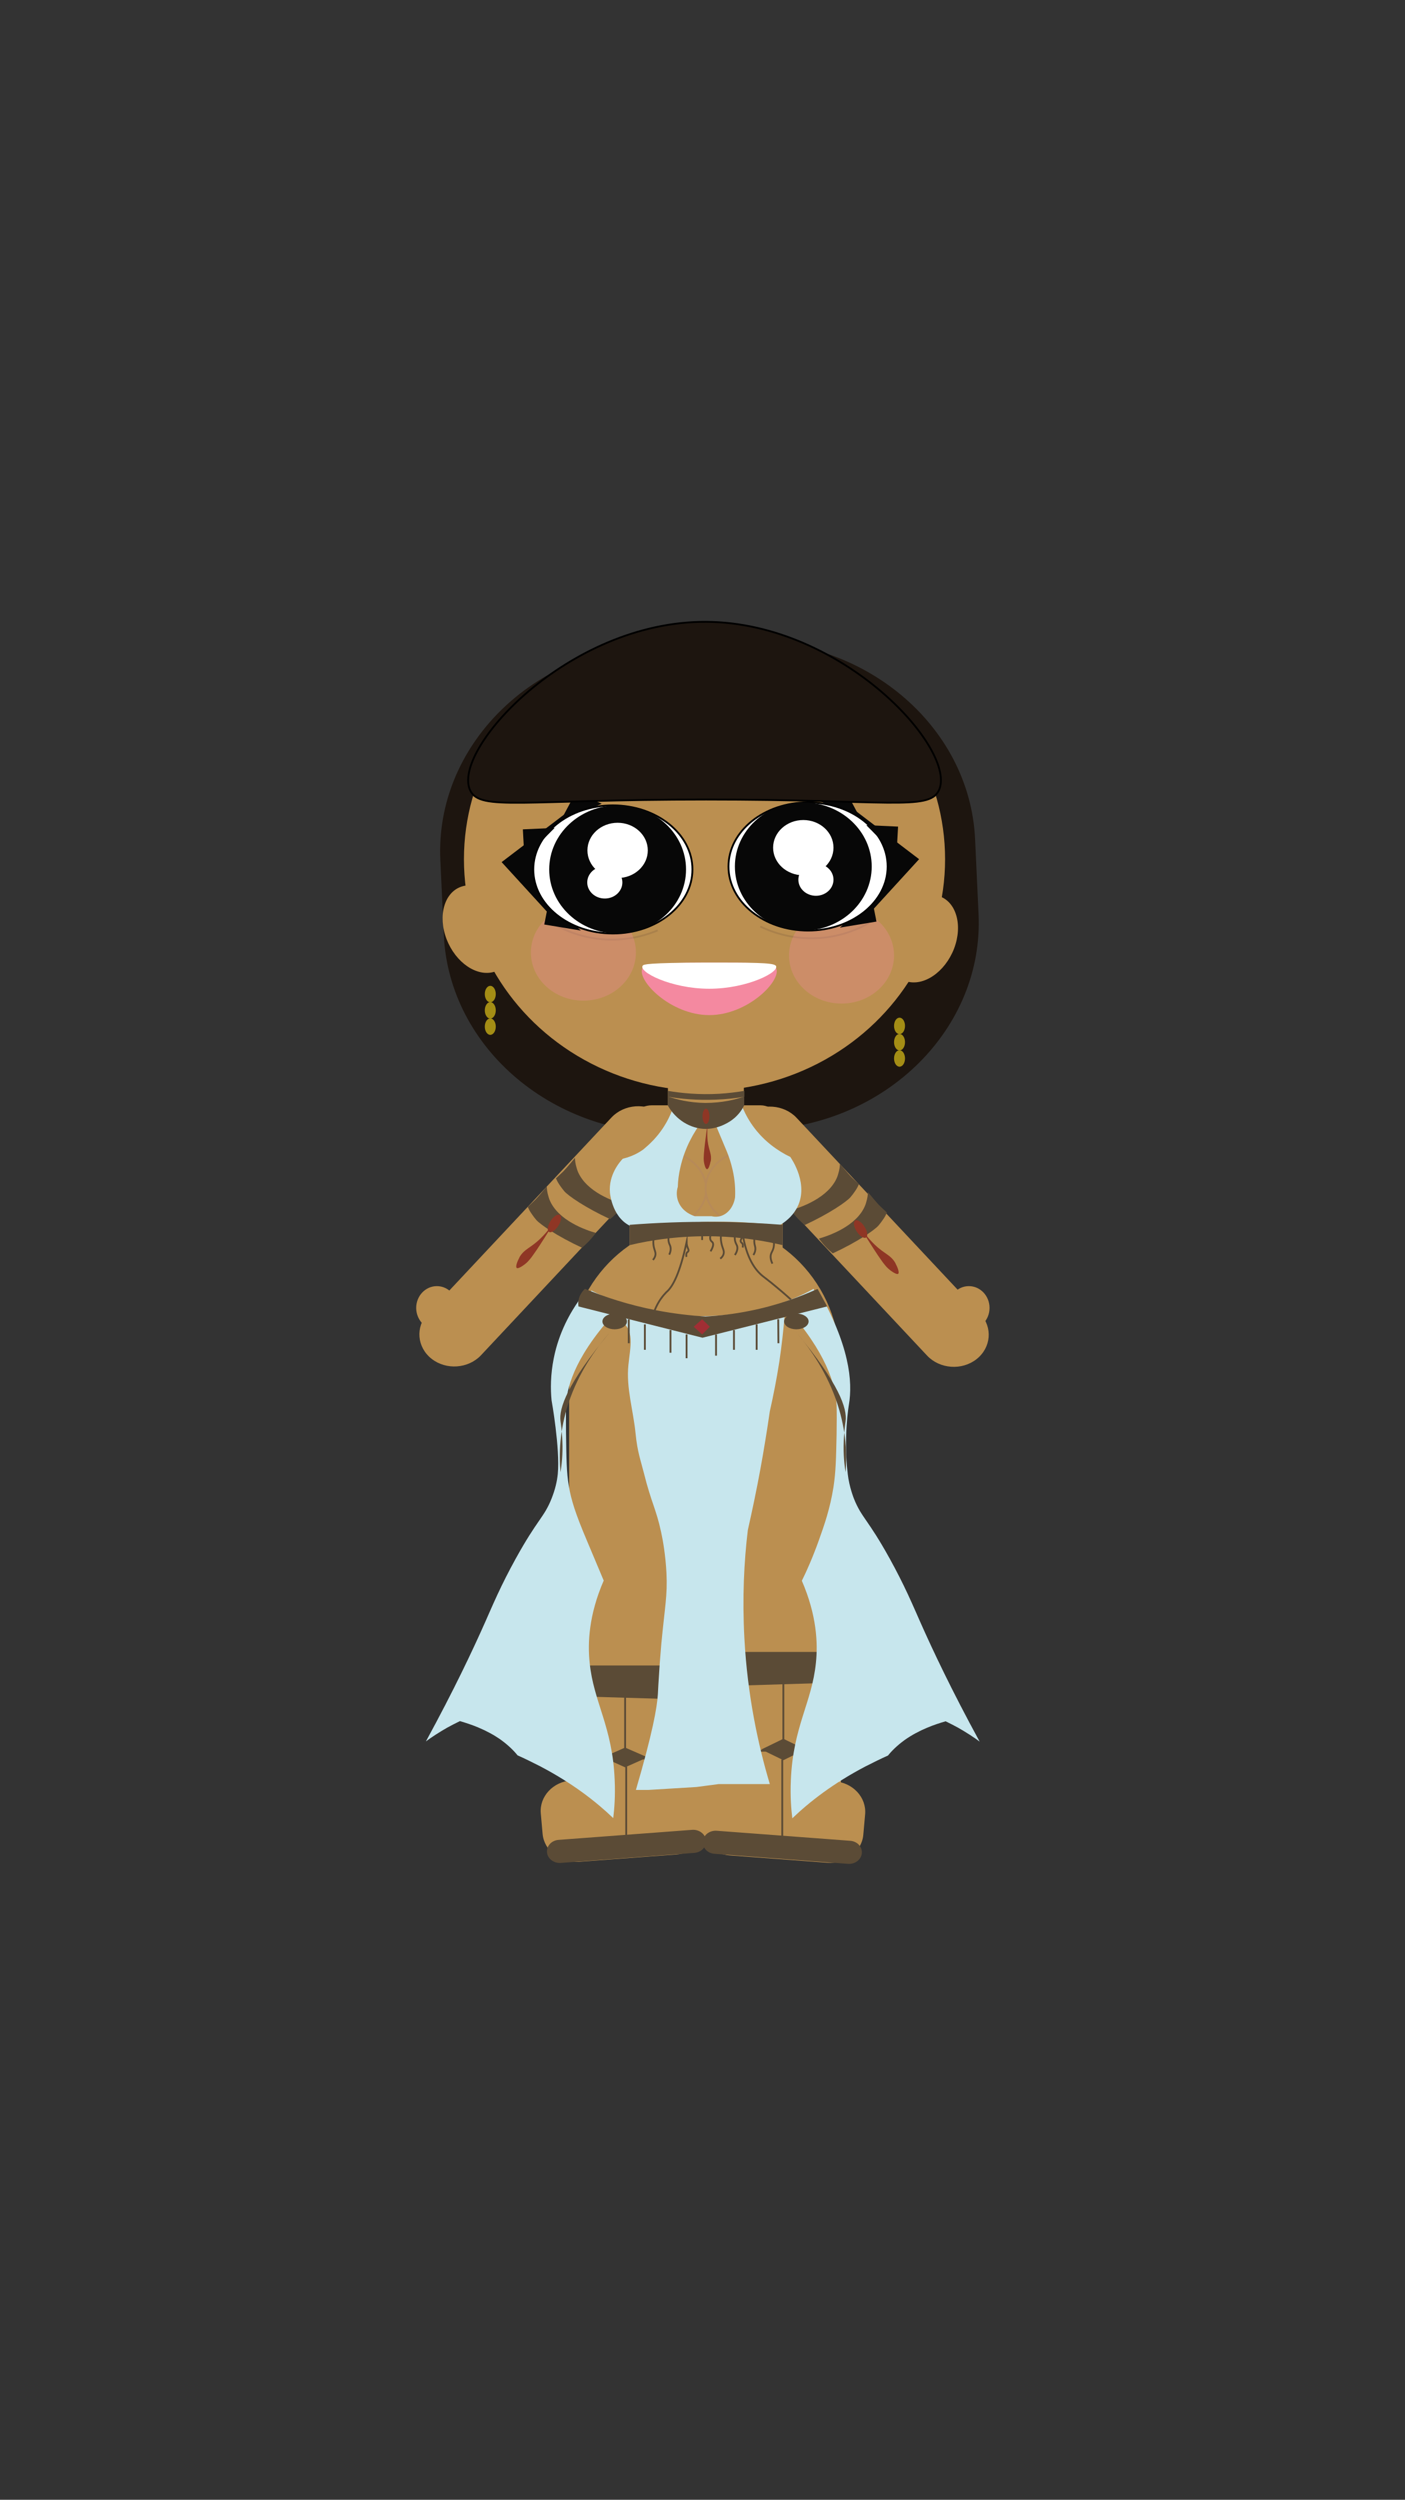 <?xml version="1.0" encoding="UTF-8"?>
<svg id="Capa_1" data-name="Capa 1" xmlns="http://www.w3.org/2000/svg" version="1.1" viewBox="0 0 768 1366">
  <rect x="0" y="0" width="768" height="1366" fill="#333333" stroke="none"/>
  <defs>
    <style>
      .cls-1 {
        fill: #c7e6ed;
      }

      .cls-1, .cls-2, .cls-3, .cls-4, .cls-5, .cls-6, .cls-7, .cls-8, .cls-9, .cls-10, .cls-11, .cls-12, .cls-13 {
        stroke-width: 0px;
      }

      .cls-2 {
        fill: #8f3625;
      }

      .cls-14, .cls-15, .cls-16, .cls-17, .cls-18, .cls-19, .cls-20 {
        stroke-miterlimit: 10;
      }

      .cls-14, .cls-16 {
        stroke: #5b4b36;
      }

      .cls-14, .cls-6, .cls-20 {
        fill: none;
      }

      .cls-15, .cls-18 {
        stroke: #000;
      }

      .cls-15, .cls-12 {
        fill: #fff;
      }

      .cls-3 {
        fill: #1c1c1c;
      }

      .cls-4 {
        opacity: .3;
      }

      .cls-4, .cls-13 {
        fill: #f489a0;
      }

      .cls-5 {
        fill: #a12e34;
      }

      .cls-16, .cls-8 {
        fill: #5b4b36;
      }

      .cls-17 {
        stroke: #b78a58;
      }

      .cls-17, .cls-9, .cls-19 {
        fill: #bb8f50;
      }

      .cls-7 {
        fill: #a48d15;
      }

      .cls-10 {
        fill: #070707;
      }

      .cls-18, .cls-11 {
        fill: #1d150f;
      }

      .cls-19 {
        stroke: #d1a162;
      }

      .cls-20 {
        stroke: #aa814b;
      }
    </style>
  </defs>
  <rect class="cls-19" x="384.2" y="744.1" width="74.9" height="245.1" rx="12" ry="12"/>
  <rect class="cls-9" x="311.1" y="744.1" width="74.9" height="245.1" rx="12" ry="12"/>
  <path class="cls-11" d="M416.5,617.4l-44.9,1.8c-68,2.7-126.1-46-129-108.2l-1.9-41c-2.9-62.2,50.3-115.3,118.4-117.9l44.9-1.8c68-2.7,126.1,46,129,108.2l1.9,41c2.9,62.2-50.3,115.3-118.4,117.9Z"/>
  <g>
    <ellipse class="cls-7" cx="268" cy="543.2" rx="3" ry="4.5"/>
    <ellipse class="cls-7" cx="268" cy="552.1" rx="3" ry="4.5"/>
    <ellipse class="cls-7" cx="268" cy="561" rx="3" ry="4.5"/>
  </g>
  <rect class="cls-9" x="344.2" y="604" width="83.6" height="124.2" rx="12" ry="12"/>
  <ellipse class="cls-9" cx="385.1" cy="744.1" rx="74" ry="76.4"/>
  <path class="cls-9" d="M235.9,742.5h0c-8-6.3-8.9-17.4-2.1-24.7l100.5-107.2c6.9-7.3,19-8.2,27-1.9h0c8,6.3,8.9,17.4,2.1,24.7l-100.5,107.2c-6.9,7.3-19,8.2-27,1.9Z"/>
  <path class="cls-9" d="M533.8,742.7h0c8-6.3,8.9-17.4,2.1-24.7l-100.5-107.2c-6.9-7.3-19-8.2-27-1.9h0c-8,6.3-8.9,17.4-2.1,24.7l100.5,107.2c6.9,7.3,19,8.2,27,1.9Z"/>
  <ellipse class="cls-9" cx="385.1" cy="469.5" rx="131.5" ry="126.6"/>
  <ellipse class="cls-9" cx="529.6" cy="714.7" rx="11.3" ry="11.9"/>
  <ellipse class="cls-9" cx="238.8" cy="714.7" rx="11.3" ry="11.9"/>
  <rect class="cls-9" x="365.1" y="578.6" width="41.5" height="62.1" rx="11.9" ry="11.9"/>
  <path class="cls-9" d="M369.5,1013.4l-53.2,4c-10,.7-18.9-6.1-19.7-15.3l-1-11.2c-.8-9.2,6.7-17.3,16.7-18l53.2-4c10-.7,18.9,6.1,19.7,15.3l1,11.2c.8,9.2-6.7,17.3-16.7,18Z"/>
  <path class="cls-9" d="M399,1013.9l53.2,4c10,.7,18.9-6.1,19.7-15.3l1-11.2c.8-9.2-6.7-17.3-16.7-18l-53.2-4c-10-.7-18.9,6.1-19.7,15.3l-1,11.2c-.8,9.2,6.7,17.3,16.7,18Z"/>
  <path class="cls-9" d="M278.7,502.2c4.9,12.9,1.2,25.8-8.4,28.8s-21.2-4.9-26.2-17.8c-4.9-12.9-1.2-25.8,8.4-28.8,9.5-3,21.2,4.9,26.2,17.8Z"/>
  <path class="cls-9" d="M486.9,507.4c-4.9,12.9-1.2,25.8,8.4,28.8,9.5,3,21.2-4.9,26.2-17.8,4.9-12.9,1.2-25.8-8.4-28.8-9.5-3-21.2,4.9-26.2,17.8Z"/>
  <line class="cls-6" x1="417.3" y1="514.9" x2="417.3" y2="513.3"/>
  <line class="cls-6" x1="476.5" y1="513.3" x2="476.5" y2="511.7"/>
  <path class="cls-20" d="M415.6,506.3c4.8,2.3,16.5,7.3,32.1,6.3,13.1-.9,22.6-5.5,27.2-8.2"/>
  <path class="cls-20" d="M300.4,503.5c4.4,2.9,15.4,9.1,31,9.9,13.1.6,23.2-2.9,28.1-5"/>
  <path class="cls-3" d="M485.1,438.2c-4.6-2.2-13-5.5-24.2-6.1-11-.6-19.7,1.8-24.4,3.4-1,0-1.7-.8-1.6-1.7,0-.9.9-1.5,1.8-1.5,4.8-1.7,13.4-4,24.2-3.4,11.3.6,19.9,3.9,24.4,6.1,1,0,1.7.8,1.6,1.7,0,.9-.9,1.5-1.8,1.5Z"/>
  <path class="cls-13" d="M424.3,529.2c2.9,6.6-15.4,25.5-36.6,25.5-21.2,0-39.5-18.9-36.6-25.5.6-1.2,2.3-3.1,34.8-3.2,24.6,0,36.9,0,38.3,3.2Z"/>
  <path class="cls-3" d="M296.7,434.7c4.6-2.2,13-5.5,24.2-6.1,11-.6,19.7,1.8,24.4,3.4,1,0,1.7-.8,1.6-1.7,0-.9-.9-1.5-1.8-1.5-4.8-1.7-13.4-4-24.2-3.4-11.3.6-19.9,3.9-24.4,6.1-1,0-1.7.8-1.6,1.7,0,.9.9,1.5,1.8,1.5Z"/>
  <path class="cls-12" d="M424,527.6c2.9,3.3-15.3,12.7-36.3,12.7-21,0-39.2-9.4-36.3-12.7.5-.6,2.3-1.5,34.5-1.6,24.4,0,36.6,0,38,1.6Z"/>
  <ellipse class="cls-4" cx="460" cy="522.1" rx="28.7" ry="26.3"/>
  <g>
    <path class="cls-10" d="M459.1,506.9c2.6-2.4,5.2-4.7,7.8-7.1,3.4-2.1,6.8-4.2,10.2-6.3l2,10.1-20,3.3Z"/>
    <path class="cls-10" d="M468.7,444.1c-3.6-.7-7.3-1.5-10.9-2.2-3.4-1.4-6.7-2.9-10.1-4.3l14.1-6.3,6.9,12.9Z"/>
    <path class="cls-10" d="M470.4,504.7c-2.6-11.9-5.2-23.9-7.9-35.8-2.3-11.7-4.6-23.4-7-35.1l46.9,35.7-32.1,35.1Z"/>
    <ellipse class="cls-15" cx="441.7" cy="473.5" rx="43.5" ry="35"/>
    <ellipse class="cls-10" cx="439.1" cy="473.5" rx="37.4" ry="35"/>
    <path class="cls-10" d="M490.1,464.4c-3.1-2-6.2-4.1-9.3-6.1-2.4-2.5-4.9-5-7.3-7.4l17.4.8-.7,12.7Z"/>
    <ellipse class="cls-12" cx="439.1" cy="463.2" rx="16.5" ry="15.1"/>
    <ellipse class="cls-12" cx="446" cy="480.7" rx="9.6" ry="8.8"/>
  </g>
  <ellipse class="cls-4" cx="318.9" cy="520.5" rx="28.7" ry="26.3"/>
  <g>
    <path class="cls-10" d="M317.5,508.5c-2.6-2.4-5.2-4.7-7.8-7.1-3.4-2.1-6.8-4.2-10.2-6.3l-2,10.1,20,3.3Z"/>
    <path class="cls-10" d="M307.9,445.7c3.6-.7,7.3-1.5,10.9-2.2,3.4-1.4,6.7-2.9,10.1-4.3l-14.1-6.3-6.9,12.9Z"/>
    <path class="cls-10" d="M306.2,506.3c2.6-11.9,5.2-23.9,7.9-35.8,2.3-11.7,4.6-23.4,7-35.1l-46.9,35.7,32.1,35.1Z"/>
    <ellipse class="cls-15" cx="335" cy="475.1" rx="43.5" ry="35"/>
    <ellipse class="cls-10" cx="337.6" cy="475.1" rx="37.4" ry="35"/>
    <path class="cls-10" d="M286.6,465.9c3.1-2,6.2-4.1,9.3-6.1,2.4-2.5,4.9-5,7.3-7.4l-17.4.8.7,12.7Z"/>
    <ellipse class="cls-12" cx="337.6" cy="464.7" rx="16.5" ry="15.1"/>
    <ellipse class="cls-12" cx="330.6" cy="482.2" rx="9.6" ry="8.8"/>
  </g>
  <path class="cls-18" d="M513.1,432.1c-5.6,11-28,4.8-127.1,4.8-100.5,0-123.3,6.3-128.9-4.8-10.9-21.7,53.1-92.7,128.9-92.3,75.1.4,138,70.7,127.1,92.3Z"/>
  <ellipse class="cls-17" cx="360.3" cy="649.8" rx="25.7" ry="21.1"/>
  <path class="cls-8" d="M432.3,661.3c1.1,1.5,2.5,3.2,4.1,4.9,1.2,1.2,2.4,2.3,3.5,3.2,13.8-6.4,22.9-12.8,25-15.2,1.6-1.9,2.9-3.9,2.9-3.9.8-1.2,1.3-2.3,1.7-3.2,0,0-1.7-1.6-1.7-1.6-1-.9-1.7-1.6-1.7-1.6-.9-.8-2.8-2.9-7-8,0,1.3-.2,3.3-.9,5.5,0,0-.2.8-.5,1.6-4.6,11.7-20.4,16.9-25.3,18.3Z"/>
  <path class="cls-2" d="M489.5,690.4c1.1,2,2.3,5.1,1.4,5.7-.1.1-.8.4-3.2-1.2-3.1-2-4.7-4.4-7.8-8.9,0,0-2.3-3.4-6.5-10.1-1.2-1.9-2-3.1-1.8-3.2.2-.1,2.5,3.6,6.5,7.4,5.5,5.3,8.7,5.5,11.4,10.2Z"/>
  <ellipse class="cls-17" cx="411.4" cy="649.4" rx="25.7" ry="21.1"/>
  <path class="cls-8" d="M447.6,676.8c1.1,1.5,2.5,3.2,4.1,4.9,1.2,1.2,2.4,2.3,3.5,3.2,13.8-6.4,22.9-12.8,25-15.2,1.6-1.9,2.9-3.9,2.9-3.9.8-1.2,1.3-2.3,1.7-3.2,0,0-1.7-1.6-1.7-1.6-1-.9-1.7-1.6-1.7-1.6-.9-.8-2.8-2.9-7-8,0,1.3-.2,3.3-.9,5.5,0,0-.2.8-.5,1.6-4.6,11.7-20.4,16.9-25.3,18.3Z"/>
  <ellipse class="cls-2" cx="470.4" cy="671.6" rx="2.5" ry="5.5" transform="translate(-288.8 361.9) rotate(-32.8)"/>
  <path class="cls-8" d="M341.1,658.1c-1.1,1.5-2.5,3.2-4.1,4.9-1.2,1.2-2.4,2.3-3.5,3.2-13.8-6.4-22.9-12.8-25-15.2-1.6-1.9-2.9-3.9-2.9-3.9-.8-1.2-1.3-2.3-1.7-3.2,0,0,1.7-1.6,1.7-1.6,1-.9,1.7-1.6,1.7-1.6.9-.8,2.8-2.9,7-8,0,1.3.2,3.3.9,5.5,0,0,.2.8.5,1.6,4.6,11.7,20.4,16.9,25.3,18.3Z"/>
  <path class="cls-2" d="M283.9,687.2c-1.1,2-2.3,5.1-1.4,5.7.1.1.8.4,3.2-1.2,3.1-2,4.7-4.4,7.8-8.9,0,0,2.3-3.4,6.5-10.1,1.2-1.9,2-3.1,1.8-3.2-.2-.1-2.5,3.6-6.5,7.4-5.5,5.3-8.7,5.5-11.4,10.2Z"/>
  <path class="cls-8" d="M325.7,673.7c-1.1,1.5-2.5,3.2-4.1,4.9-1.2,1.2-2.4,2.3-3.5,3.2-13.8-6.4-22.9-12.8-25-15.2-1.6-1.9-2.9-3.9-2.9-3.9-.8-1.2-1.3-2.3-1.7-3.2,0,0,1.7-1.6,1.7-1.6,1-.9,1.7-1.6,1.7-1.6.9-.8,2.8-2.9,7-8,0,1.3.2,3.3.9,5.5,0,0,.2.8.5,1.6,4.6,11.7,20.4,16.9,25.3,18.3Z"/>
  <ellipse class="cls-2" cx="303" cy="668.5" rx="5.5" ry="2.5" transform="translate(-423 561.1) rotate(-57.2)"/>
  <path class="cls-1" d="M368.5,603.9l14.9,9.3c-4,5.4-9,13.7-11.5,24.7-.9,3.9-1.3,7.4-1.4,10.7-.4,1.2-1.2,4.6.4,8.3,2.3,5.6,8,7.4,8.9,7.7h9.2c2.1.5,3.6.2,4.6,0,4.2-1.1,7.4-5.1,8.2-10.3.2-4.1,0-9.4-1.4-15.3-.9-3.8-2-7.2-3.2-10-2.3-5.6-4.7-11.1-7-16.7,2.2-.3,6-1.2,9.9-3.7,2.5-1.6,4.2-3.3,5.3-4.7,2,5.2,6.4,14.1,16,21.7,3.7,2.9,7.4,5.1,10.6,6.6.5.8,10.9,15.5,3.2,28.6-2.5,4.3-6.2,7.1-9,8.7-2.6-.3-6.3-.6-10.6-.9-3.4-.3-6.3-.5-9.9-.7-3.6-.2-9.1-.4-15.9-.3-2.9,0-7.5.1-13.3.6-5.4.5-12.7,1.4-21.3,3.4-2.2.3-5.5.4-9.1-1-11.3-4.1-12.6-18-12.7-18.9-.8-9.7,5.3-16.7,7-18.5,2.8-.7,6.9-2,11-4.9,0,0,1.4-1.1,2.8-2.4,8.8-7.9,12.6-16.9,14.2-22.1Z"/>
  <g>
    <g>
      <path class="cls-8" d="M365.1,596.1v3.2c7.2,1.2,16,2,26.1,1.6,5.8-.2,11-.8,15.7-1.6v-3.2c-4.2.7-8.9,1.3-13.9,1.6-10.8.6-20.3-.3-27.9-1.6Z"/>
      <path class="cls-8" d="M365.1,604v-4.8c4.5,1.5,11.5,3.4,20.4,3.5,9.4,0,16.8-1.9,21.3-3.5v4.8c-.9,1.8-2.7,5-6.4,7.8-.9.7-6.7,5-14.5,5.1-8.5,0-16.6-5.1-20.9-12.9Z"/>
    </g>
    <ellipse class="cls-2" cx="385.9" cy="610" rx="1.9" ry="4.2"/>
    <path class="cls-2" d="M388.4,634.7c-.3,1.7-1.1,4.2-1.9,4.2-.1,0-.7,0-1.3-2.1-.8-2.6-.6-4.8-.2-8.9,0,0,.3-3.1,1.1-9.1.2-1.7.4-2.8.5-2.8.2,0-.2,3.3.2,7.4.7,5.7,2.4,7.1,1.7,11.3Z"/>
  </g>
  <g>
    <path class="cls-8" d="M344.2,669.3c14.4-1.1,30.1-1.8,47-1.6,12.9.1,25.1.7,36.6,1.6v11.1c-9.8-2.3-22.1-4.4-36.6-4.8-19.2-.5-35.3,2-47,4.8v-11.1Z"/>
    <path class="cls-14" d="M365.7,674.8c-.3,1.1-.5,2.5-.1,4.1.3,1.1.7,1.5.9,2.5.2,1,.2,2.4-.7,4.2"/>
    <path class="cls-14" d="M375.3,686.8c-.2-.5-.3-1.3,0-2,.3-.7.8-.6,1-1.2.3-.7-.3-1.3-.7-2.7-.2-.8-.3-1.5-.3-2.1-3.7,17.2-7.5,23.8-10.3,26.6-.7.6-3.3,3.1-5.5,7.1-1.4,2.6-2.2,4.9-2.6,6.3"/>
    <line class="cls-14" x1="383.8" y1="673.5" x2="383.8" y2="677.6"/>
    <path class="cls-14" d="M388.4,675c-.2.7-.4,1.7,0,2.6.3.7.8.9,1.1,1.3.5.7.6,2.1-1.1,4.9"/>
    <path class="cls-14" d="M357.2,677.2c-.2,1.9,0,3.3.2,4.3.4,1.8,1,2.6.9,4-.1,1.3-.8,2.3-1.4,3"/>
    <path class="cls-14" d="M394.1,675.1c-.2,1.6,0,2.9.2,4,.5,3,1.8,4.3,1.2,6.2-.3,1.2-1.2,2-1.8,2.5"/>
    <path class="cls-14" d="M401.6,675.5c0,.6,0,1.5.2,2.6.3,1.3.8,1.9,1.1,2.7.3,1,.4,2.6-1.2,5"/>
    <path class="cls-14" d="M412.5,676.4c-.2.7-.3,1.9-.1,3.2.2,1.2.5,1.7.5,2.7,0,.8-.1,2-1.1,3.5"/>
    <path class="cls-14" d="M423,678.4c.1,1,.2,2.5-.4,4.2-.4,1.2-.8,1.6-1.1,2.5-.4,1.1-.5,2.9.7,5.4"/>
    <path class="cls-14" d="M405.9,681.7c.2-.5.3-1.3,0-2-.3-.6-.8-.6-1-1.2-.3-.7.3-1.2.7-2.6.2-.8.3-1.5.3-2,2.1,13.6,6.9,20.1,11,23.4,1.2,1,3.5,2.6,7.4,5.9,4.5,3.7,8,6.9,10.3,9"/>
  </g>
  <g>
    <ellipse class="cls-7" cx="491.7" cy="560.6" rx="3" ry="4.5"/>
    <ellipse class="cls-7" cx="491.7" cy="569.5" rx="3" ry="4.5"/>
    <ellipse class="cls-7" cx="491.7" cy="578.4" rx="3" ry="4.5"/>
  </g>
  <polygon class="cls-8" points="458.7 902.7 387.7 902.7 387.7 921.6 459.1 919.4 458.7 902.7"/>
  <g>
    <line class="cls-14" x1="428.2" y1="918.9" x2="428.2" y2="958"/>
    <polygon class="cls-16" points="417.3 956 428.2 961.3 439.1 956 428.2 950.7 417.3 956"/>
    <path class="cls-14" d="M384.2,957.6c25.2-.7,50.3-1.4,75.5-2.2"/>
    <line class="cls-14" x1="427.6" y1="961.5" x2="427.6" y2="1006.8"/>
  </g>
  <path class="cls-8" d="M391.6,1000.4l73.2,5.5c3.8.3,6.6,3.3,6.3,6.8h0c-.3,3.4-3.6,6-7.4,5.8l-73.2-5.5c-3.8-.3-6.6-3.3-6.3-6.8h0c.3-3.4,3.6-6,7.4-5.8Z"/>
  <polygon class="cls-8" points="311.3 910.1 384.2 910.1 384.2 929 310.8 926.8 311.3 910.1"/>
  <g>
    <line class="cls-14" x1="341.7" y1="926.3" x2="341.7" y2="962.1"/>
    <polygon class="cls-16" points="352.7 960.3 341.7 965.2 330.8 960.3 341.7 955.5 352.7 960.3"/>
    <path class="cls-14" d="M385.7,961.8c-25.2-.7-50.3-1.3-75.5-2"/>
    <line class="cls-14" x1="342.3" y1="965.3" x2="342.3" y2="1006.8"/>
  </g>
  <g>
    <path class="cls-1" d="M323.3,705.2c5.5,2.9,29.8,15.1,65.2,13.9,30.2-1.1,50.1-11.4,56.2-14.8,1.6,3.5,3.2,6.9,4.8,10.4-6.9,1.3-13.8,2.6-20.6,3.9-.6,8-1.6,16.6-2.9,25.5-1.5,9.6-3.3,18.7-5.2,27.1-1.5,10.3-3.2,20.9-5.2,31.8-2.1,11.4-4.4,22.4-6.8,33-2.1,17.2-3.1,37.1-1.9,59.3,1.7,31.3,7.5,58.2,13.9,79.6h-27.9c-4.1.5-8.1,1.1-12.2,1.6-8.7.5-17.4,1.1-26.1,1.6h-7c9-30.7,11.6-45.1,12-52.3,0-.9.4-7.4,1-16.4.3-3.4.6-7.1.9-11.2,1.9-20.2,3.4-26,2.8-38.7-.5-9.6-1.9-17.6-2.9-22.2-2.8-13-5.3-15.8-9.5-32.6-1.5-6.1-3.5-11.2-4.5-21.5-1.2-12.4-5.2-24.8-3.9-37.3,1-10.1,3.8-19.6-5-24.7-6.9-4-17-3.1-19.4-7.3-1.6-2.9,1.4-6.3,4.2-8.6Z"/>
    <path class="cls-1" d="M316.3,710.7c6.3,2.6,12.5,5.2,18.8,7.8-22.2,24.6-25.4,41.3-25.7,49.5-.1,2.8,0,9.7,0,14.3.2,15.1.3,22.6,1.5,29.5,1.3,7.9,3.7,15.4,9.8,29.8,3.1,7.4,6.2,14.7,9.3,22.1-8.2,18.9-8.8,34.2-7.7,44.8,2.2,21.9,12.5,34.8,13.7,64.2.4,8.8-.2,16-.8,20.8-9.4-9-22.3-19.1-40.1-28.4-4.1-2.1-8.2-4.1-12.2-5.9-2-2.5-4.9-5.4-9-8.4-8-5.7-16.9-8.7-22.5-10.3-2.3,1.1-4.6,2.3-7,3.6-4.5,2.6-8.4,5.1-11.6,7.5,15.4-28.2,25.7-50.1,32.4-65.2,4.3-9.7,8.5-19.8,16.6-34.5,12.2-22.1,15.5-22.5,19.7-33,2-5.1,3-9.4,3.4-13.5,1.3-14-3.4-40.2-3.4-40.2-.6-6.1-.6-14,1.2-23,2.9-14.5,9.3-25.3,13.9-31.8Z"/>
    <path class="cls-1" d="M446.9,704.3c-4.6,4.7-9.1,9.4-13.7,14.2,20.8,24.5,23.8,41.4,24.1,49.5.1,3.2.1,10.4,0,15.9-.3,13.2-.4,20-1.7,28.7-1.9,11.9-5,20.7-8,29.1-3.3,9.2-6.6,16.7-9.3,22.1,8.2,18.9,8.8,34.2,7.7,44.8-2.2,21.9-12.5,34.8-13.7,64.2-.4,8.8.2,16,.8,20.8,9.4-9,22.3-19.1,40.1-28.4,4.1-2.1,8.2-4.1,12.2-5.9,2-2.5,4.9-5.4,9-8.4,8-5.7,16.9-8.7,22.5-10.3,2.3,1.1,4.6,2.3,7,3.6,4.5,2.6,8.4,5.1,11.6,7.5-15.4-28.2-25.7-50.1-32.4-65.2-4.3-9.7-8.5-19.8-16.6-34.5-12.2-22.1-15.5-22.5-19.7-33,0,0-2.6-6.4-3.4-13.5-2.4-20.1.6-37.8.6-37.8,2.2-12.8.4-32.7-17.4-63.7Z"/>
    <g>
      <ellipse class="cls-8" cx="336" cy="722.1" rx="6.7" ry="4.3"/>
      <g>
        <path class="cls-8" d="M306.4,804.5c.6-3.8,1.3-9.7,1-16.9-.2-5.8-.9-10.1-1-10.9-1-7,3.5-20.5,26.9-48.6-7.7,8.9-17,21.9-22.5,38.5-5,15.1-5.3,28.3-4.4,37.9Z"/>
        <path class="cls-8" d="M462.2,804.5c-.6-3.8-1.3-9.7-1-16.9.2-5.8.9-10.1,1-10.9,1-7-3.5-20.5-26.9-48.6,7.8,9.1,17,22.4,22.5,39.2,4.8,14.8,5.2,27.6,4.4,37.2Z"/>
        <path class="cls-8" d="M319.8,704.3c10.4,4.3,23.4,8.7,38.9,11.7,9.8,1.9,18.9,2.9,26.9,3.4,7.2-.4,15.4-1.3,24.3-3.1,15.1-3,27.5-7.7,37-12,1.2,2.1,2.3,4.2,3.5,6.4.6,1.1,1.2,2.1,1.7,3.2-22.7,5.7-45.4,11.4-68.1,17.1-22.6-5.7-45.2-11.4-67.8-17.1-.1-.9-.2-2,0-3.2.5-3.3,2.5-5.4,3.5-6.4Z"/>
        <polygon class="cls-5" points="383.8 720.9 379.2 725 383.8 729.2 388 725 383.8 720.9"/>
        <line class="cls-14" x1="425.4" y1="720.9" x2="425.5" y2="734"/>
        <line class="cls-14" x1="413.6" y1="723.7" x2="413.6" y2="737.6"/>
        <line class="cls-14" x1="401.2" y1="726.8" x2="401.2" y2="737.6"/>
        <line class="cls-14" x1="391.4" y1="729.2" x2="391.4" y2="740.8"/>
        <line class="cls-14" x1="375.3" y1="729.2" x2="375.3" y2="742.2"/>
        <line class="cls-14" x1="366.5" y1="726.8" x2="366.5" y2="739.2"/>
        <line class="cls-14" x1="352.5" y1="723.7" x2="352.5" y2="737.6"/>
        <line class="cls-14" x1="343.7" y1="720.9" x2="343.7" y2="734"/>
        <ellipse class="cls-8" cx="435.3" cy="722.1" rx="6.7" ry="4.3"/>
      </g>
    </g>
  </g>
  <path class="cls-8" d="M378.5,999.9l-73.2,5.5c-3.8.3-6.6,3.3-6.3,6.8h0c.3,3.4,3.6,6,7.4,5.8l73.2-5.5c3.8-.3,6.6-3.3,6.3-6.8h0c-.3-3.4-3.6-6-7.4-5.8Z"/>
</svg>